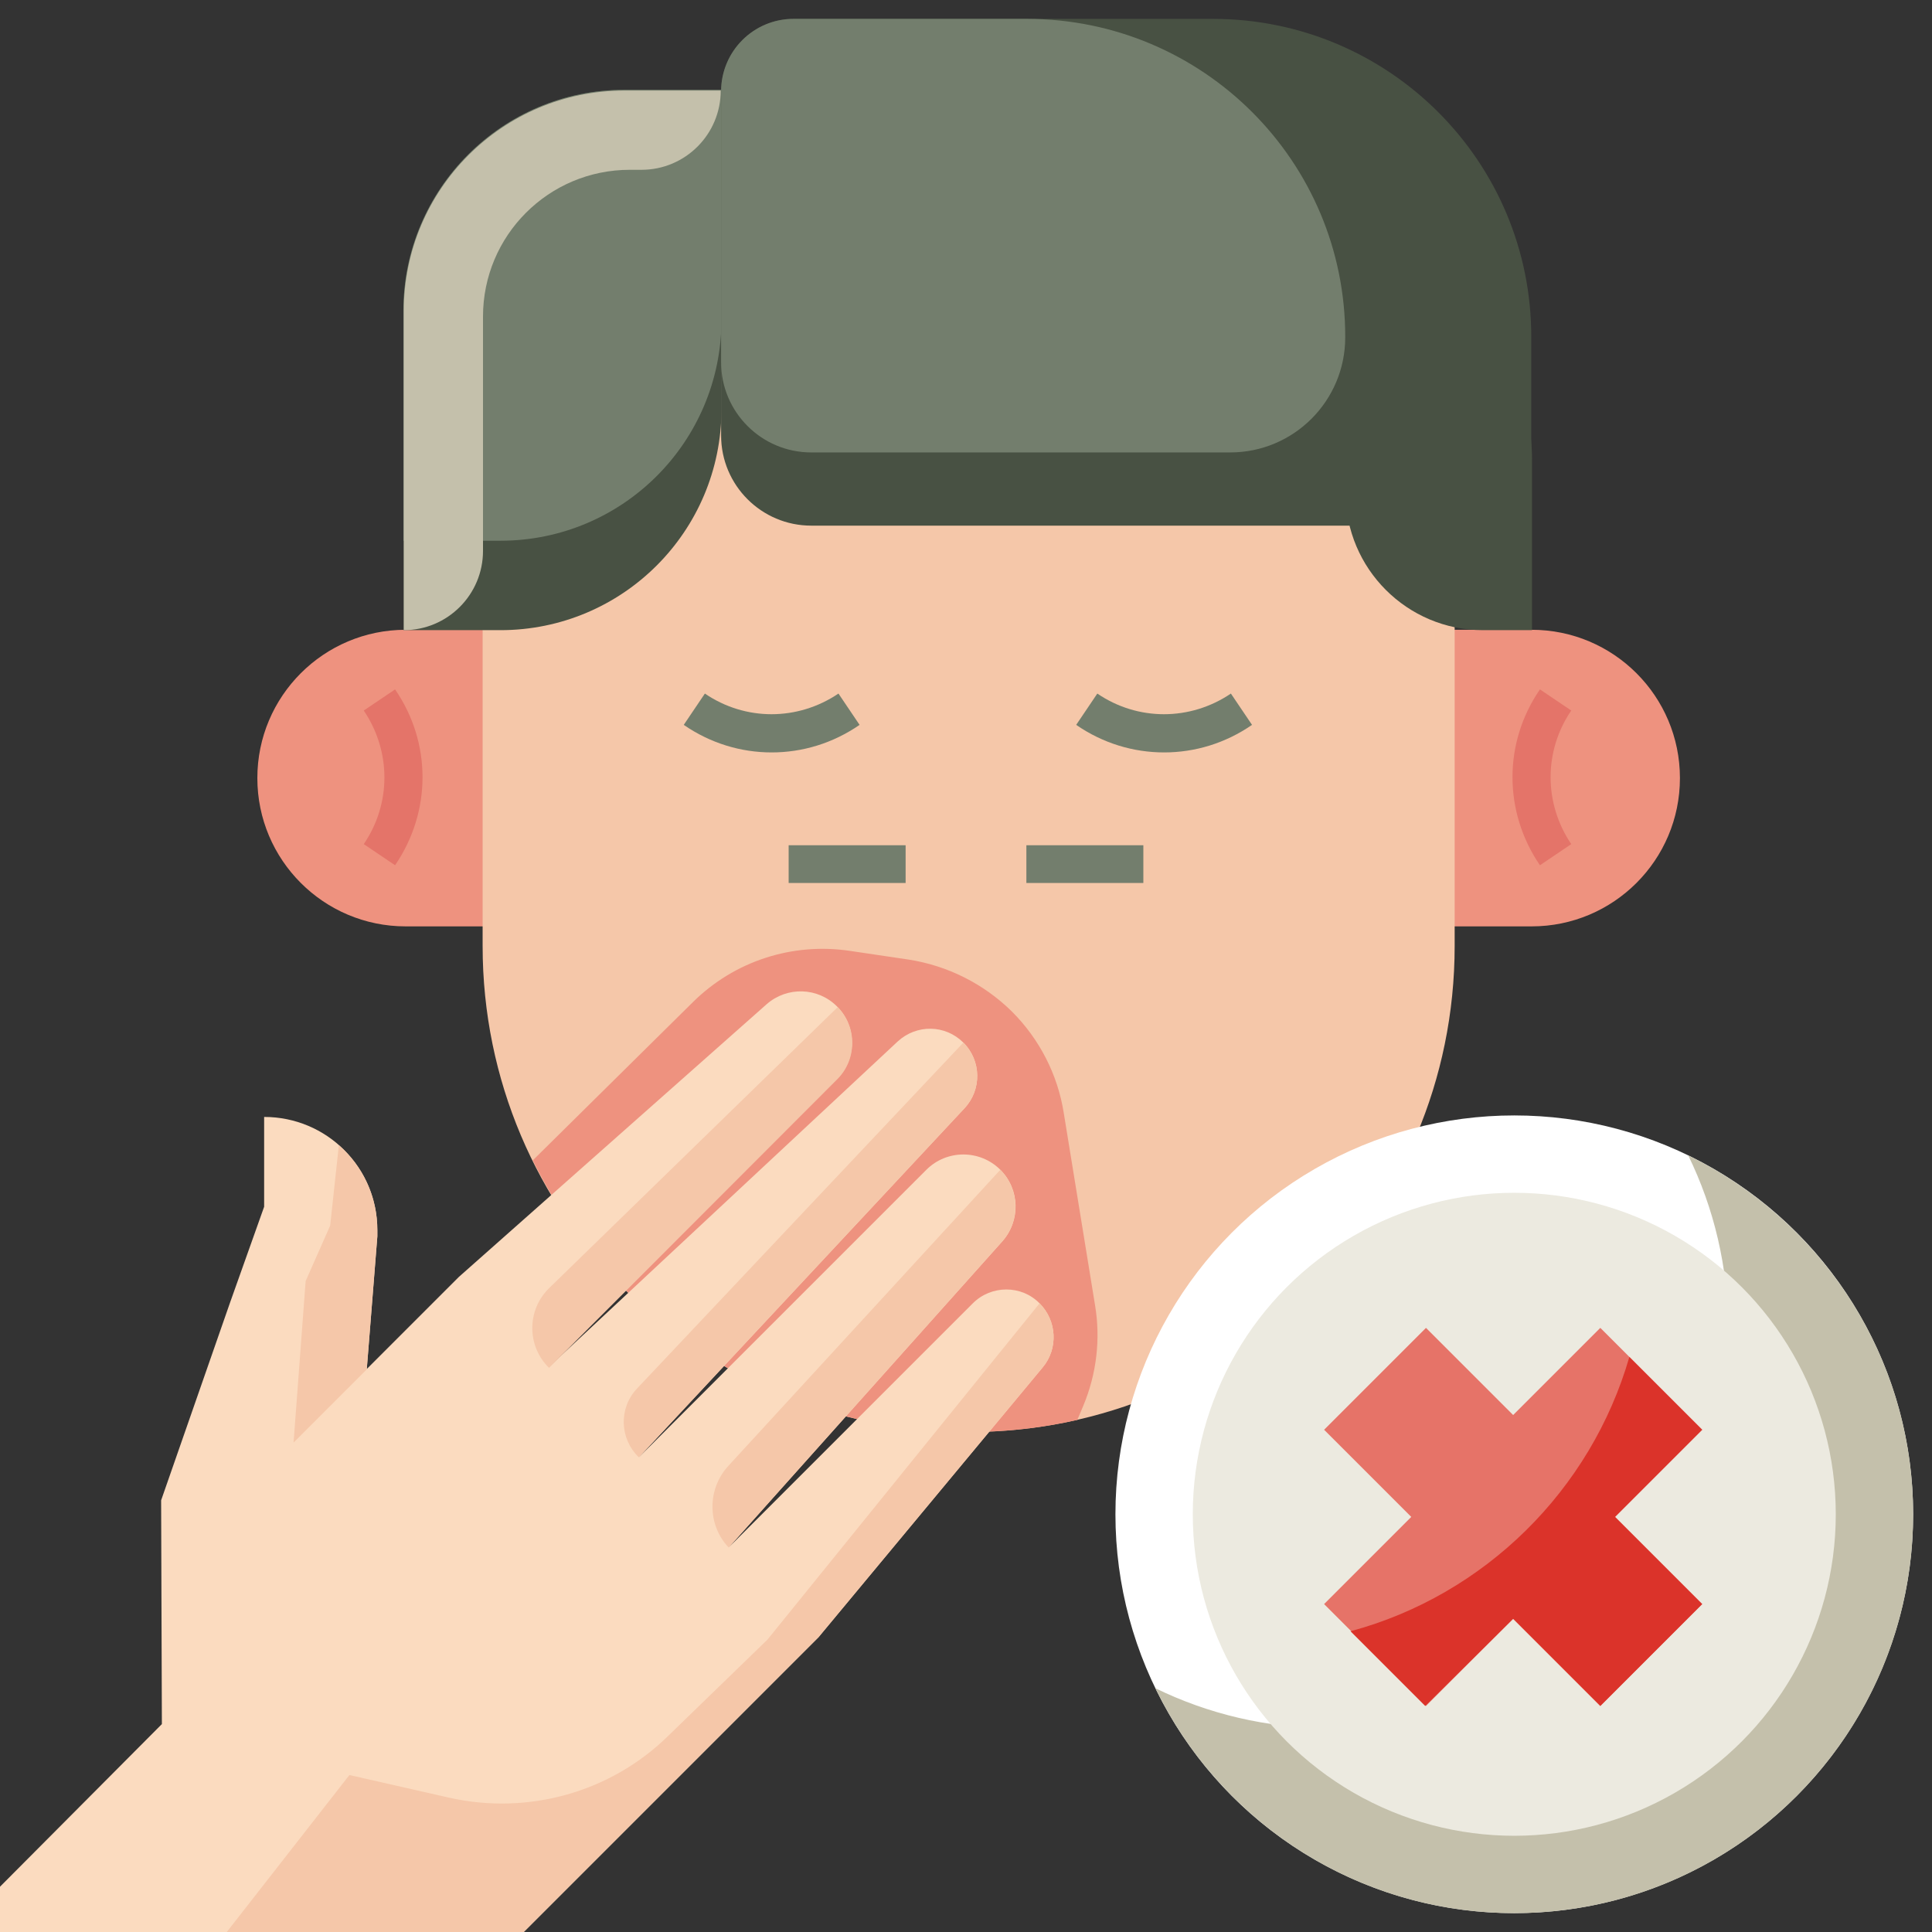 <?xml version="1.0" ?><svg id="Layer_1" style="enable-background:new 0 0 512 512;" version="1.1" viewBox="0 0 512 512" xml:space="preserve" xmlns="http://www.w3.org/2000/svg" xmlns:xlink="http://www.w3.org/1999/xlink"><rect x="0" y="0" width="512" height="512" fill="#333333" stroke="none"/><style type="text/css">
	.st0{fill:#EE927F;}
	.st1{fill:#F5C7A9;}
	.st2{fill:#485143;}
	.st3{fill:#737E6D;}
	.st4{fill:#C4C0AB;}
	.st5{fill:#FFFFFF;}
	.st6{fill:#ECEAE0;}
	.st7{fill:#E67368;}
	.st8{fill:#DB332A;}
	.st9{fill:#FBDBBF;}
	.st10{fill:#E47469;}
</style><g id="XMLID_1_"><g id="XMLID_4649_"><path class="st0" d="M366.6,245.5h39.3c21.7,0,39.3-17.6,39.3-39.3v0c0-21.7-17.6-39.3-39.3-39.3h-39.3V245.5z" id="XMLID_1595_"/><path class="st0" d="M146.8,245.5h-39.3c-21.7,0-39.3-17.6-39.3-39.3v0c0-21.7,17.6-39.3,39.3-39.3h39.3V245.5z" id="XMLID_1594_"/><path class="st1" d="M256.7,379.5L256.7,379.5c-71.1,0-128.8-57.6-128.8-128.8v-89.5    c0-71.1,57.6-128.8,128.8-128.8h0c71.1,0,128.8,57.6,128.8,128.8v89.5C385.5,321.9,327.8,379.5,256.7,379.5z" id="XMLID_1593_"/><path class="st2" d="M356.6,72.1L356.6,72.1l0,58.5c0,20.1,16.3,36.4,36.4,36.4h13v-45.5    C405.9,94.2,383.8,72.1,356.6,72.1z" id="XMLID_1586_"/><path class="st2" d="M165.5,23.8h25.7v84.6c0,32.4-26.2,58.6-58.6,58.6h-25.7V82.4    C106.9,50.1,133.1,23.8,165.5,23.8z" id="XMLID_1585_"/><path class="st3" d="M165.5,23.8h25.7v60.9c0,32.4-26.2,58.6-58.6,58.6h-25.7V82.4    C106.9,50.1,133.1,23.8,165.5,23.8z" id="XMLID_2374_"/><path class="st4" d="M165.5,24C133.2,24,107,50.2,107,82.5V167h0c11.6,0,21-9.4,21-21V83.9    c0-21.5,17.4-38.9,38.9-38.9h3.1c11.6,0,21-9.4,21-21v0H165.5z" id="XMLID_2377_"/><path class="st2" d="M321.4,5H210.3c-10.6,0-19.2,8.6-19.2,19.2v91.2c0,13.2,10.7,23.9,23.9,23.9h190.8V89.4    C405.9,42.8,368.1,5,321.4,5z" id="XMLID_1584_"/><path class="st3" d="M272.1,5h-61.8c-10.6,0-19.2,8.6-19.2,19.2V96c0,13.2,10.7,23.9,23.9,23.9h111    c16.9,0,30.5-13.7,30.5-30.5v0C356.6,42.8,318.8,5,272.1,5z" id="XMLID_2370_"/><g id="XMLID_1338_"><circle class="st5" cx="401.3" cy="401.3" id="XMLID_1419_" r="105.7"/><path class="st4" d="M447.4,306.2c6.8,13.9,10.6,29.6,10.6,46.1c0,58.4-47.3,105.7-105.7,105.7     c-16.5,0-32.2-3.8-46.1-10.6c17.1,35.3,53.3,59.6,95.1,59.6c58.4,0,105.7-47.3,105.7-105.7C507,359.5,482.7,323.4,447.4,306.2z" id="XMLID_1418_"/><circle class="st6" cx="401.3" cy="401.3" id="XMLID_1351_" r="85.2"/><polygon class="st7" id="XMLID_1349_" points="451.1,378.9 424.1,351.9 401,375 377.9,351.9 350.9,378.9 374,402 350.9,425.1      377.9,452.1 401,429 424.1,452.1 451.1,425.1 428,402    "/><path class="st8" d="M451.1,378.9l-19.3-19.3c-10.2,35.3-38.3,63.1-73.9,72.7l19.8,19.8L401,429l23.1,23.1     l27-27L428,402L451.1,378.9z" id="XMLID_1339_"/></g><path class="st0" d="M240.8,254.3l-15.5-2.3c-15.3-2.3-30.7,2.7-41.7,13.6l-42.4,41.9c21,42.7,64.9,72,115.6,72h0    c9.9,0,19.5-1.1,28.7-3.2l1.6-3.8c3.5-8.4,4.6-17.6,3.1-26.6l-8.3-51c-1.6-10.1-6.4-19.5-13.7-26.8l0,0    C260.7,260.7,251.1,255.9,240.8,254.3z" id="XMLID_620_"/><path class="st9" d="M257.8,345.4l-64.6,64.6l72.4-81c4.9-5.5,4.7-13.8-0.5-19l0,0c-5.4-5.4-14.2-5.4-19.6,0    l-76.2,76.2l86.3-92.5c4.6-4.9,4.5-12.6-0.3-17.4h0c-4.8-4.8-12.4-4.9-17.4-0.3l-92.5,86.3l76.4-76.4c5.3-5.3,5.3-13.9,0-19.2h0    c-5.1-5.1-13.2-5.3-18.6-0.6l-81.6,72.3l-24.4,24.4l2.8-35.2V326c0-16.6-13.4-30-30-30h0v23.8l-9,25.3l-18.3,52.5l0.2,59.3L0,500    v12h138.8l17.3-17.3l60.8-60.8l59.4-71.5c4.2-5,3.8-12.4-0.8-17v0C270.7,340.5,262.7,340.5,257.8,345.4z" id="XMLID_1580_"/><path class="st1" d="M97.2,362.9L97.2,362.9l2.8-35.2V326c0-9-3.9-17-10.2-22.5l-2.3,21.3L81,339.5l-3.2,42.8    L97.2,362.9L97.2,362.9z" id="XMLID_2236_"/><g id="XMLID_2180_"><path class="st3" d="M204.5,199.4c-8.1,0-16.2-2.4-23.3-7.3l5.6-8.3c10.7,7.3,24.6,7.3,35.4,0l5.6,8.3     C220.7,197,212.6,199.4,204.5,199.4z" id="XMLID_2187_"/></g><g id="XMLID_2179_"><rect class="st3" height="10" id="XMLID_2186_" width="31" x="209" y="224"/></g><g id="XMLID_2178_"><path class="st3" d="M308.5,199.4c-8.1,0-16.2-2.4-23.3-7.3l5.6-8.3c10.7,7.3,24.6,7.3,35.4,0l5.6,8.3     C324.7,197,316.6,199.4,308.5,199.4z" id="XMLID_2185_"/></g><g id="XMLID_2177_"><path class="st10" d="M408.1,229.3c-9.7-14.2-9.7-32.5,0-46.6l8.3,5.6c-7.3,10.7-7.3,24.6,0,35.4L408.1,229.3z" id="XMLID_2184_"/></g><g id="XMLID_2176_"><path class="st10" d="M104.7,229.3l-8.3-5.6c7.3-10.7,7.3-24.6,0-35.4l8.3-5.6     C114.4,196.8,114.4,215.1,104.7,229.3z" id="XMLID_2183_"/></g><g id="XMLID_2175_"><rect class="st3" height="10" id="XMLID_2182_" width="31" x="272" y="224"/></g><path class="st1" d="M145.5,362.5L145.5,362.5l2.2-2.1L145.5,362.5l76.4-76.5c5.2-5.2,5.3-13.7,0.2-19h-0.2    l-76.2,74.2C139.6,347,139.5,356.6,145.5,362.5z" id="XMLID_2234_"/><path class="st1" d="M169.3,386.2l86.3-92.5c4.6-4.9,4.5-12.6-0.3-17.4L168.8,368    C163.9,373.2,164.2,381.3,169.3,386.2L169.3,386.2z" id="XMLID_2227_"/><path class="st1" d="M265.1,310L193,388.5c-5.6,6.1-5.6,15.6,0.1,21.6h0l72.4-81    C270.5,323.6,270.2,315.2,265.1,310z" id="XMLID_2228_"/><path class="st1" d="M119,476.4l-26.4-6L60.1,512h78.7l17.3-17.3l60.8-60.8l59.4-71.5c4.2-5,3.8-12.4-0.8-17    l-72.1,89.1l-26.4,25.6C161.8,475,139.9,481.1,119,476.4z" id="XMLID_2229_"/></g></g></svg>